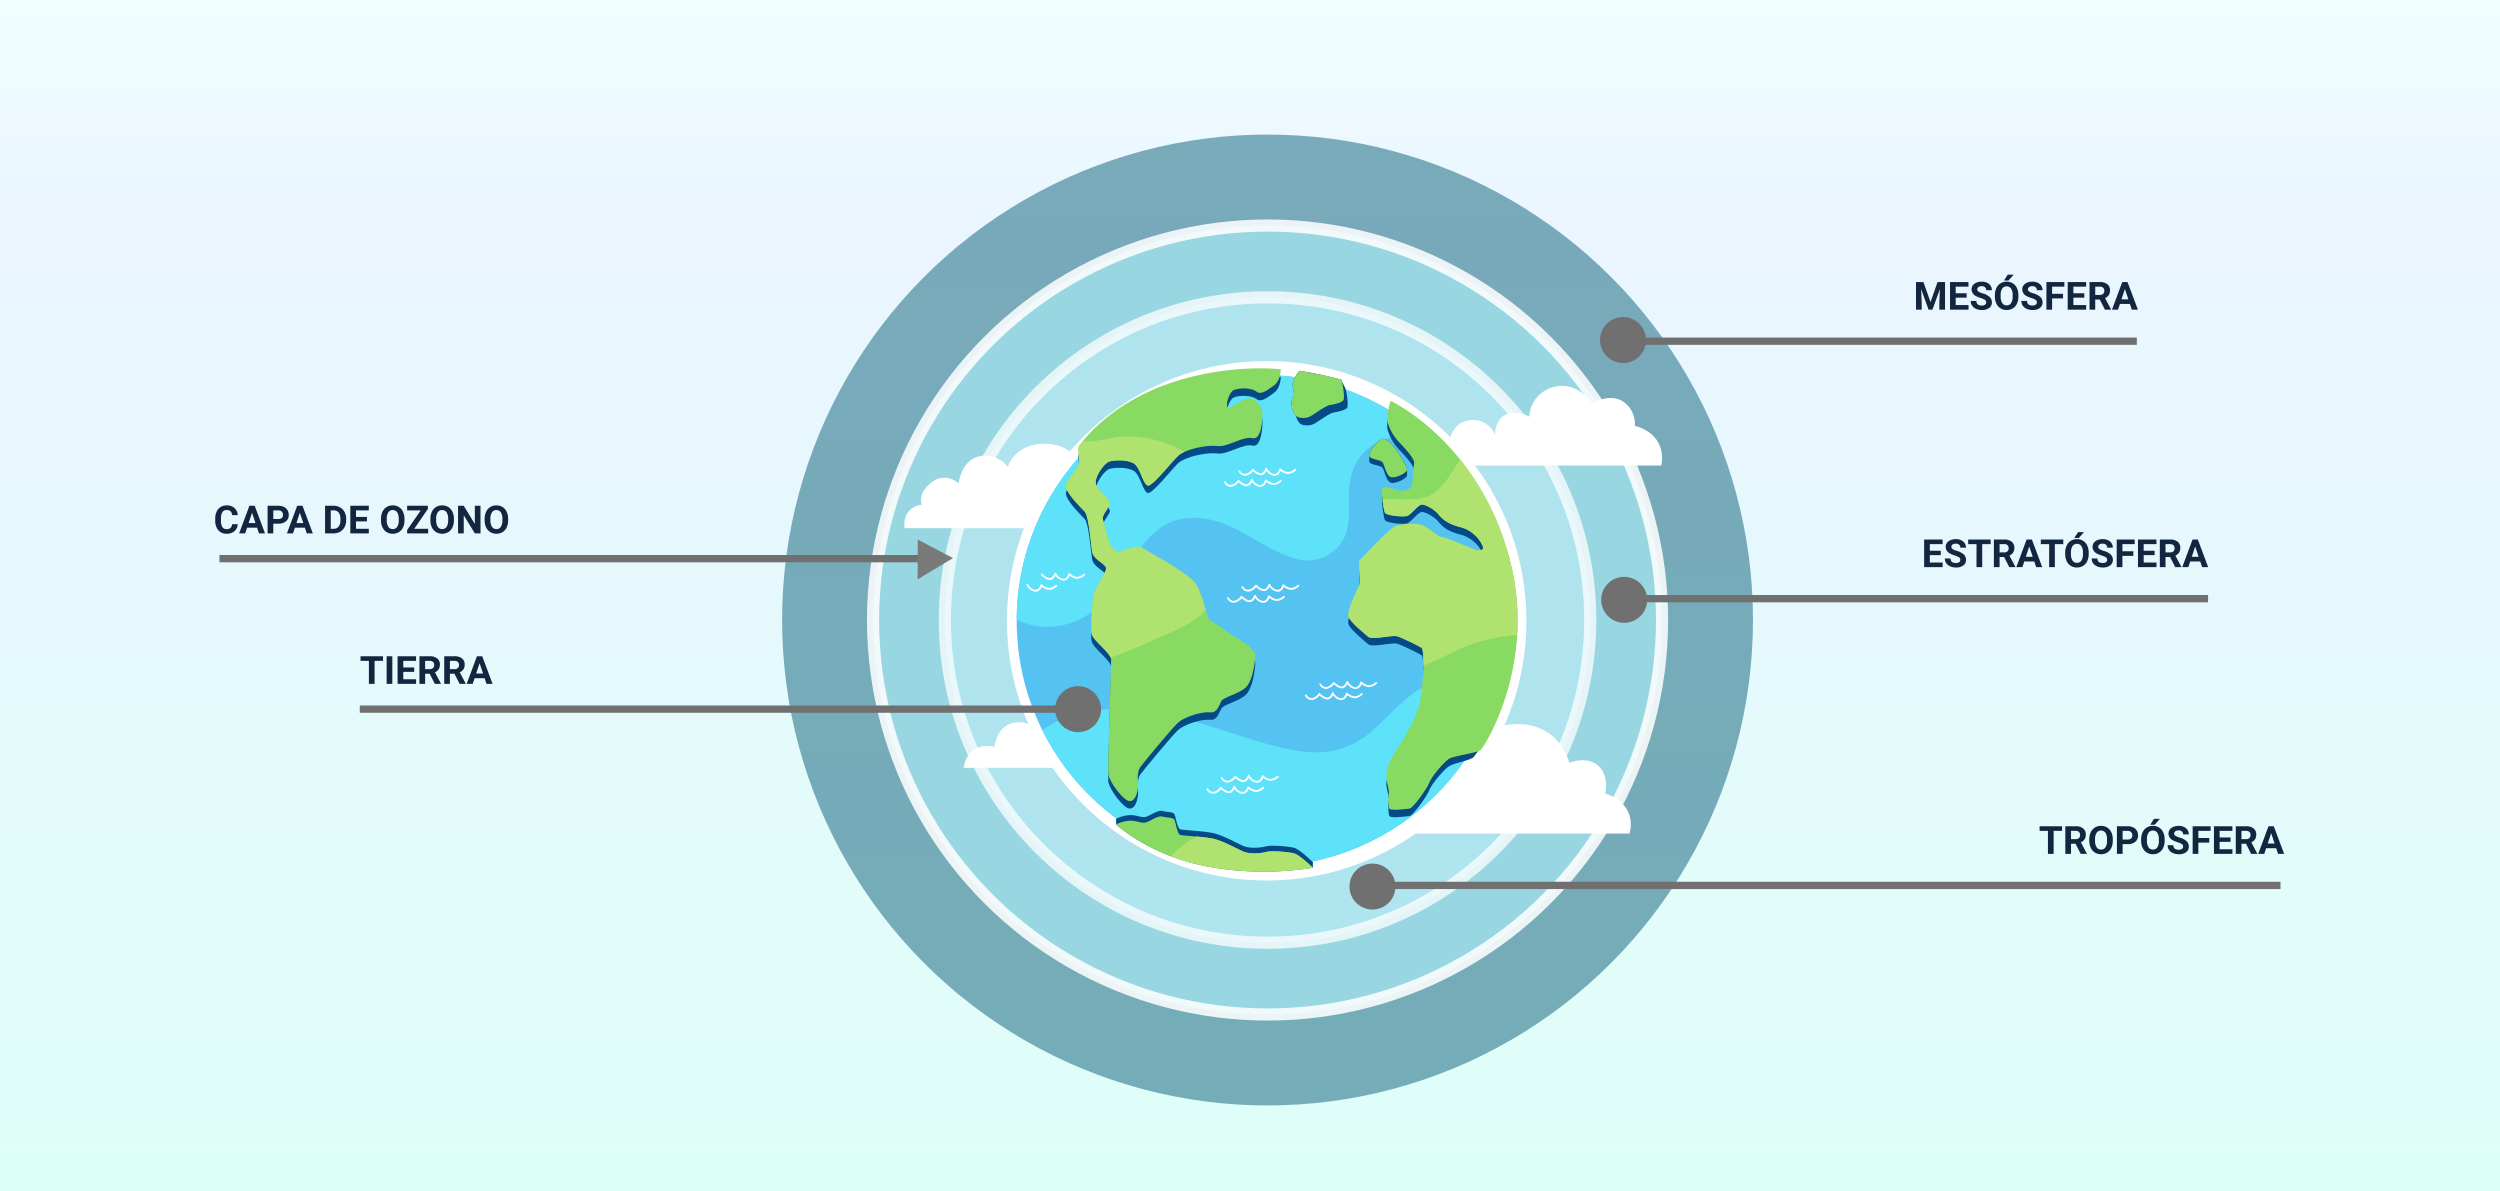 <svg xmlns="http://www.w3.org/2000/svg" xmlns:xlink="http://www.w3.org/1999/xlink" width="1030" height="490.887" viewBox="0 0 1030 490.887">
  <rect x="0" y="0" width="1030" height="490.887" fill="#333333" stroke="none"/>
  <defs>
    <linearGradient id="linear-gradient" x1="0.5" x2="0.5" y2="1" gradientUnits="objectBoundingBox">
      <stop offset="0" stop-color="#defff8"/>
      <stop offset="0.803" stop-color="#eaf5ff"/>
      <stop offset="1" stop-color="#f0feff"/>
    </linearGradient>
  </defs>
  <g id="Grupo_1075663" data-name="Grupo 1075663" transform="translate(-285 -782.689)">
    <path id="Trazado_824244" data-name="Trazado 824244" d="M0,0H1030V490.887H0Z" transform="translate(1315 1273.576) rotate(180)" fill="url(#linear-gradient)"/>
    <g id="Grupo_1075649" data-name="Grupo 1075649" transform="translate(50.552 7.442)">
      <ellipse id="Elipse_5919" data-name="Elipse 5919" cx="200" cy="200" rx="200" ry="200" transform="translate(556.678 830.69)" fill="#337b90" opacity="0.62"/>
      <ellipse id="Elipse_5920" data-name="Elipse 5920" cx="162.531" cy="162.531" rx="162.531" ry="162.531" transform="translate(594.147 868.16)" fill="#9edee8" stroke="#fff" stroke-width="5" opacity="0.86"/>
      <ellipse id="Elipse_5921" data-name="Elipse 5921" cx="132.959" cy="132.959" rx="132.959" ry="132.959" transform="translate(623.72 897.732)" fill="#b8e9f4" stroke="#fff" stroke-width="5" opacity="0.74"/>
      <path id="Trazado_823862" data-name="Trazado 823862" d="M275.909,442.584H396.961S401.044,431,387,426.071c0,0,1.785-7.483-3.064-11.565s-11.741-1.019-11.741-1.019-3.577-15.6-20.68-15.969-20.427,12.392-20.427,12.392-5.576-8.019-15.326-5.721S304.8,418.764,304.8,418.764a10.8,10.8,0,0,0-14.7-.452c-7.621,5.989-4.956,11.772-4.956,11.772s-10.294.513-9.229,12.507Z" transform="translate(508.817 676.078)" fill="#fff"/>
      <path id="Trazado_823863" data-name="Trazado 823863" d="M44.022,281.493h93.365s3.148-8.938-7.682-12.737c0,0,1.379-5.767-2.367-8.923s-9.061-.789-9.061-.789-2.757-12.033-15.946-12.316-15.755,9.559-15.755,9.559-4.3-6.181-11.818-4.412-8.463,11.236-8.463,11.236a8.339,8.339,0,0,0-11.336-.352c-5.882,4.618-3.822,9.084-3.822,9.084S43.2,272.233,44.022,281.493Z" transform="translate(563.096 711.375)" fill="#fff"/>
      <path id="Trazado_823864" data-name="Trazado 823864" d="M75.818,410.967H176.152s3.247-12.431-10.876-16.36c0,0,.651-6.526-5.032-10.095s-12.5.927-12.5.927-6.166-9.658-16.069-6.755a13.187,13.187,0,0,0-9.9,12.155s-5.193-3.094-9.742-.819-4.381,8.31-4.381,8.31a9.711,9.711,0,0,0-11.2-5.875c-7.269,1.4-7.866,9.9-7.866,9.9s-10.692-3.087-12.775,8.6Z" transform="translate(555.641 680.612)" fill="#fff"/>
      <path id="Trazado_823865" data-name="Trazado 823865" d="M347.2,210.117H447.532s3.247-12.431-10.876-16.36c0,0,.651-6.526-5.032-10.095s-12.5.927-12.5.927-6.166-9.658-16.069-6.755a13.187,13.187,0,0,0-9.9,12.155s-5.193-3.094-9.742-.82-4.381,8.31-4.381,8.31a9.711,9.711,0,0,0-11.2-5.875c-7.269,1.394-7.866,9.9-7.866,9.9s-10.692-3.087-12.775,8.6Z" transform="translate(471.355 756.927)" fill="#fff"/>
      <circle id="Elipse_5935" data-name="Elipse 5935" cx="107" cy="107" r="107" transform="translate(649.321 924)" fill="#fff"/>
      <g id="Grupo_1073945" data-name="Grupo 1073945" transform="translate(653.321 927)">
        <g id="Grupo_1073940" data-name="Grupo 1073940" transform="translate(0 2.754)">
          <g id="Grupo_1073932" data-name="Grupo 1073932">
            <ellipse id="Elipse_5922" data-name="Elipse 5922" cx="101.254" cy="101.254" rx="101.254" ry="101.254" transform="translate(0 0.008)" fill="#55c3f2"/>
            <path id="Trazado_823837" data-name="Trazado 823837" d="M206.484,209.748A101.259,101.259,0,0,0,105.23,310.527a31.794,31.794,0,0,0,8.027,2.642,31.234,31.234,0,0,0,22.725-5.614c14.805-10.47,18.9-36.764,39.062-38.809,18.382-1.785,29.1,12.255,45.7,16.85a16.864,16.864,0,0,0,19.914-9.957c2.811-7.406.513-15.571,2.045-22.977,3.209-15.456,16.835-18.91,30.077-18.2a100.845,100.845,0,0,0-66.3-24.724Z" transform="translate(-105.23 -209.74)" fill="#5de2f9"/>
            <path id="Trazado_823838" data-name="Trazado 823838" d="M308.412,371.313a31.693,31.693,0,0,0-6.824-1.011,57.118,57.118,0,0,0-22.725,4.082c-9.7,4.343-16.337,12.768-24,19.661-14.3,12.255-28.852,9.444-45.7,4.6-17.616-5.361-34.719-12-53.1-13.534-12.186-1-27.029,1.18-36.994,8.609a101.287,101.287,0,0,0,189.349-22.411Z" transform="translate(-108.47 -247.319)" fill="#5de2f9"/>
          </g>
          <g id="Grupo_1073935" data-name="Grupo 1073935" transform="translate(86.706 86.015)">
            <g id="Grupo_1073933" data-name="Grupo 1073933">
              <path id="Trazado_823839" data-name="Trazado 823839" d="M226.258,323.58a2.986,2.986,0,0,0,3.179,1.631,5.168,5.168,0,0,0,3.033-2.206l-.605.077c.934.85,2.091,1.869,3.424,1.938,1.471.077,2.29-1.294,2.773-2.489l-.7.092a4.682,4.682,0,0,0,3.393,2.658c1.639.184,2.658-1.118,3.056-2.558l-.643.168a5.966,5.966,0,0,0,3.332,1.647,4.976,4.976,0,0,0,3.332-1.455c.383-.314-.161-.85-.544-.544a4.234,4.234,0,0,1-2.8,1.225,5.128,5.128,0,0,1-2.8-1.417.392.392,0,0,0-.643.169c-.314,1.134-1.065,2.229-2.39,1.984a4.088,4.088,0,0,1-2.658-2.267.385.385,0,0,0-.7.092c-.375.934-1.019,2.1-2.2,1.907a5.888,5.888,0,0,1-2.711-1.693.394.394,0,0,0-.605.077,4.5,4.5,0,0,1-2.374,1.808,2.2,2.2,0,0,1-2.52-1.233.381.381,0,0,0-.659.383h0Z" transform="translate(-220.25 -322.044)" fill="#fff"/>
              <path id="Trazado_823840" data-name="Trazado 823840" d="M218.508,329.55a2.986,2.986,0,0,0,3.179,1.631,5.168,5.168,0,0,0,3.033-2.206l-.605.077c.934.85,2.091,1.869,3.424,1.938,1.471.077,2.29-1.294,2.773-2.489l-.7.092a4.682,4.682,0,0,0,3.393,2.658c1.639.184,2.658-1.118,3.056-2.558l-.643.168a5.967,5.967,0,0,0,3.332,1.647,4.977,4.977,0,0,0,3.332-1.455c.383-.314-.161-.85-.544-.544a4.233,4.233,0,0,1-2.8,1.225,5.129,5.129,0,0,1-2.8-1.417.392.392,0,0,0-.643.168c-.314,1.134-1.065,2.229-2.39,1.984a4.088,4.088,0,0,1-2.658-2.267.385.385,0,0,0-.7.092c-.375.934-1.019,2.1-2.2,1.907a5.888,5.888,0,0,1-2.711-1.693.394.394,0,0,0-.605.077,4.5,4.5,0,0,1-2.374,1.808,2.2,2.2,0,0,1-2.52-1.233.381.381,0,0,0-.659.383h0Z" transform="translate(-218.436 -323.441)" fill="#fff"/>
            </g>
            <g id="Grupo_1073934" data-name="Grupo 1073934" transform="translate(32.069 40.088)">
              <path id="Trazado_823841" data-name="Trazado 823841" d="M268.128,375.92a2.986,2.986,0,0,0,3.179,1.631,5.168,5.168,0,0,0,3.033-2.206l-.605.077c.934.85,2.091,1.869,3.424,1.938,1.471.077,2.29-1.294,2.773-2.489l-.7.092a4.682,4.682,0,0,0,3.393,2.658c1.639.184,2.658-1.118,3.056-2.558l-.643.168a5.966,5.966,0,0,0,3.332,1.647,4.976,4.976,0,0,0,3.332-1.455c.383-.314-.161-.85-.544-.544a4.233,4.233,0,0,1-2.8,1.225,5.128,5.128,0,0,1-2.8-1.417.392.392,0,0,0-.643.169c-.314,1.134-1.065,2.229-2.39,1.984a4.088,4.088,0,0,1-2.658-2.267.385.385,0,0,0-.7.092c-.375.934-1.019,2.1-2.2,1.907a5.888,5.888,0,0,1-2.711-1.693.394.394,0,0,0-.605.077,4.5,4.5,0,0,1-2.374,1.808,2.2,2.2,0,0,1-2.52-1.233.381.381,0,0,0-.659.383h0Z" transform="translate(-262.12 -374.384)" fill="#fff"/>
              <path id="Trazado_823842" data-name="Trazado 823842" d="M260.378,381.89a2.986,2.986,0,0,0,3.179,1.631,5.167,5.167,0,0,0,3.033-2.206l-.605.077c.934.85,2.091,1.869,3.424,1.938,1.471.077,2.29-1.294,2.773-2.489l-.7.092a4.682,4.682,0,0,0,3.393,2.658c1.639.184,2.658-1.118,3.056-2.558l-.643.169a5.967,5.967,0,0,0,3.332,1.647,4.977,4.977,0,0,0,3.332-1.455c.383-.314-.161-.85-.544-.544a4.233,4.233,0,0,1-2.8,1.226,5.128,5.128,0,0,1-2.8-1.417.392.392,0,0,0-.643.168c-.314,1.134-1.065,2.229-2.39,1.984a4.088,4.088,0,0,1-2.658-2.267.385.385,0,0,0-.7.092c-.375.934-1.019,2.1-2.2,1.907a5.887,5.887,0,0,1-2.711-1.693.394.394,0,0,0-.605.077,4.5,4.5,0,0,1-2.374,1.808,2.2,2.2,0,0,1-2.52-1.233.381.381,0,0,0-.659.383h0Z" transform="translate(-260.306 -375.782)" fill="#fff"/>
            </g>
          </g>
          <g id="Grupo_1073939" data-name="Grupo 1073939" transform="translate(4.05 38.268)">
            <g id="Grupo_1073936" data-name="Grupo 1073936" transform="translate(81.384)">
              <path id="Trazado_823843" data-name="Trazado 823843" d="M224.6,261.24a2.986,2.986,0,0,0,3.179,1.631,5.168,5.168,0,0,0,3.033-2.206l-.605.077c.934.85,2.091,1.869,3.424,1.938,1.471.077,2.29-1.294,2.773-2.489l-.7.092a4.682,4.682,0,0,0,3.393,2.658c1.639.184,2.658-1.118,3.056-2.558l-.643.169a5.966,5.966,0,0,0,3.332,1.647,4.976,4.976,0,0,0,3.332-1.455c.383-.314-.161-.85-.544-.544a4.233,4.233,0,0,1-2.8,1.225,5.128,5.128,0,0,1-2.8-1.417.392.392,0,0,0-.643.169c-.314,1.134-1.065,2.229-2.39,1.984a4.088,4.088,0,0,1-2.658-2.267.385.385,0,0,0-.7.092c-.375.934-1.019,2.1-2.2,1.907a5.888,5.888,0,0,1-2.711-1.693.394.394,0,0,0-.605.077,4.5,4.5,0,0,1-2.374,1.808,2.2,2.2,0,0,1-2.52-1.233.381.381,0,0,0-.659.383h0Z" transform="translate(-218.59 -259.704)" fill="#fff"/>
              <path id="Trazado_823844" data-name="Trazado 823844" d="M216.848,267.2a2.986,2.986,0,0,0,3.179,1.631,5.168,5.168,0,0,0,3.033-2.206l-.605.077c.934.85,2.091,1.869,3.424,1.938,1.471.077,2.29-1.294,2.773-2.489l-.7.092a4.682,4.682,0,0,0,3.393,2.658c1.639.184,2.658-1.118,3.056-2.558l-.643.168a5.966,5.966,0,0,0,3.332,1.647,4.976,4.976,0,0,0,3.332-1.455c.383-.314-.161-.85-.544-.544a4.233,4.233,0,0,1-2.8,1.225,5.128,5.128,0,0,1-2.8-1.417.392.392,0,0,0-.643.168c-.314,1.134-1.065,2.229-2.39,1.984a4.088,4.088,0,0,1-2.658-2.267.385.385,0,0,0-.7.092c-.375.934-1.019,2.1-2.2,1.907a5.888,5.888,0,0,1-2.711-1.693.394.394,0,0,0-.605.077,4.5,4.5,0,0,1-2.374,1.808,2.2,2.2,0,0,1-2.52-1.233.381.381,0,0,0-.659.383h0Z" transform="translate(-216.776 -261.099)" fill="#fff"/>
            </g>
            <g id="Grupo_1073937" data-name="Grupo 1073937" transform="translate(74.139 126.445)">
              <path id="Trazado_823845" data-name="Trazado 823845" d="M215.138,426.33a2.986,2.986,0,0,0,3.179,1.631,5.167,5.167,0,0,0,3.033-2.206l-.605.077c.934.85,2.091,1.869,3.424,1.938,1.471.077,2.29-1.294,2.773-2.489l-.7.092a4.682,4.682,0,0,0,3.393,2.658c1.639.184,2.658-1.118,3.056-2.558l-.643.168a5.966,5.966,0,0,0,3.332,1.647,4.977,4.977,0,0,0,3.332-1.455c.383-.314-.161-.85-.544-.544a4.234,4.234,0,0,1-2.8,1.225,5.129,5.129,0,0,1-2.8-1.417.392.392,0,0,0-.643.168c-.314,1.134-1.065,2.229-2.39,1.984a4.088,4.088,0,0,1-2.658-2.267.385.385,0,0,0-.7.092c-.375.934-1.019,2.1-2.2,1.907a5.889,5.889,0,0,1-2.711-1.693.394.394,0,0,0-.605.077,4.5,4.5,0,0,1-2.374,1.808,2.2,2.2,0,0,1-2.52-1.233.381.381,0,0,0-.659.383h0Z" transform="translate(-209.13 -424.794)" fill="#fff"/>
              <path id="Trazado_823846" data-name="Trazado 823846" d="M207.388,432.3a2.986,2.986,0,0,0,3.179,1.631,5.167,5.167,0,0,0,3.033-2.206l-.605.077c.934.85,2.091,1.869,3.424,1.938,1.471.077,2.29-1.294,2.773-2.489l-.7.092A4.682,4.682,0,0,0,221.887,434c1.639.184,2.658-1.118,3.056-2.558l-.643.168a5.966,5.966,0,0,0,3.332,1.647,4.977,4.977,0,0,0,3.332-1.455c.383-.314-.161-.85-.544-.544a4.233,4.233,0,0,1-2.8,1.225,5.128,5.128,0,0,1-2.8-1.417.392.392,0,0,0-.643.169c-.314,1.134-1.065,2.229-2.39,1.984a4.088,4.088,0,0,1-2.658-2.267.385.385,0,0,0-.7.092c-.375.934-1.019,2.1-2.2,1.907a5.888,5.888,0,0,1-2.711-1.693.394.394,0,0,0-.605.077,4.5,4.5,0,0,1-2.374,1.808,2.2,2.2,0,0,1-2.52-1.233.381.381,0,0,0-.659.383h0Z" transform="translate(-207.316 -426.191)" fill="#fff"/>
            </g>
            <g id="Grupo_1073938" data-name="Grupo 1073938" transform="translate(0 43.182)">
              <path id="Trazado_823847" data-name="Trazado 823847" d="M118.39,317.123c.934.85,2.091,1.869,3.424,1.938,1.471.077,2.29-1.294,2.773-2.489l-.7.092a4.682,4.682,0,0,0,3.393,2.658c1.639.184,2.658-1.118,3.056-2.558l-.643.168a5.966,5.966,0,0,0,3.332,1.647,4.977,4.977,0,0,0,3.332-1.455c.383-.314-.161-.85-.544-.544a4.233,4.233,0,0,1-2.8,1.225,5.128,5.128,0,0,1-2.8-1.417.392.392,0,0,0-.643.168c-.314,1.134-1.065,2.229-2.39,1.984a4.088,4.088,0,0,1-2.658-2.267.385.385,0,0,0-.7.092c-.375.934-1.019,2.1-2.2,1.907a5.888,5.888,0,0,1-2.711-1.693c-.368-.329-.911.207-.544.544h0Z" transform="translate(-112.33 -316.084)" fill="#fff"/>
              <path id="Trazado_823848" data-name="Trazado 823848" d="M110.581,322.622a4.682,4.682,0,0,0,3.393,2.658c1.639.184,2.658-1.118,3.056-2.558l-.643.168a5.966,5.966,0,0,0,3.332,1.647,4.977,4.977,0,0,0,3.332-1.455c.383-.314-.161-.85-.544-.544a4.233,4.233,0,0,1-2.8,1.225,5.128,5.128,0,0,1-2.8-1.417.392.392,0,0,0-.643.168c-.314,1.134-1.065,2.229-2.39,1.984a4.088,4.088,0,0,1-2.658-2.267c-.222-.437-.888-.054-.659.383h0Z" transform="translate(-110.518 -317.478)" fill="#fff"/>
            </g>
          </g>
        </g>
        <g id="Grupo_1073941" data-name="Grupo 1073941" transform="translate(113.213 1)">
          <path id="Trazado_823849" data-name="Trazado 823849" d="M275.011,214.223l-1.271-2.543c-.1-.291-.184-.483-.26-.521a146.769,146.769,0,0,0-17.1-3.7s-2.55,2.811-2.811,5.231,1.279,4.6,0,6.127c-.674.812-.605,2.512-.2,4.082h0a6.787,6.787,0,0,0,1.555,3.156,6.51,6.51,0,0,0,1.57,3.1c1.294,1.019,4.228,1.149,6.143,0s6.127-4.212,7.659-4.465,4.726-.9,5.614-1.915S275.524,214.483,275.011,214.223Z" transform="translate(-253.048 -207.452)" fill="#054986"/>
          <path id="Trazado_823850" data-name="Trazado 823850" d="M256.365,207.45s-2.551,2.811-2.811,5.231,1.279,4.6,0,6.127.1,6.257,1.386,7.276,4.228,1.149,6.143,0,6.127-4.212,7.659-4.465,4.726-.9,5.614-1.915-.383-8.295-.9-8.555a146.771,146.771,0,0,0-17.1-3.7Z" transform="translate(-253.045 -207.45)" fill="#89da62"/>
        </g>
        <g id="Grupo_1073942" data-name="Grupo 1073942" transform="translate(20.315)">
          <path id="Trazado_823851" data-name="Trazado 823851" d="M137.15,242.164s10.148-15.51,34.083-24.7,46.912-7.276,49.018-6.893c0,0,0,4.6-2.681,6.51s-5.361,4.213-7.276,2.681-6.51-1.723-9.191-.766-4.4,8.954-1.532,7.161,6.893-4.289,8.808-3.523,4.22,3.447,4.312,5.744-.291,11.489-4.121,10.531-10.34,3.83-14.361,3.255-13.4,1.149-16.467,4.213-9.957,11.872-12.063,12.063-3.255-7.659-6.127-9.191-7.468-1.34-9.765-.766-6.319,6.51-5.744,9.191,6.51,6.893,5.744,8.616-3.255,4.6-2.872,5.936,1.915,7.468,2.681,9.574,3.064,4.787,4.787,3.83,6.893-2.872,8.808-1.532,18.19,9.957,21.637,14.361,4.978,15.5,6.51,15.7,7.659,5.553,9.765,6.51,8.617,5.17,8.617,7.659-.957,10.723-4.021,13.4-9,3.83-9.957,5.553-1.723,4.978-4.6,4.6-10.531,1.532-13.595,4.6-12.829,14.935-14.935,17.616-.957,6.893-1.149,8.617-.957,5.744-3.447,5.744-8.425-7.851-8.808-11.106,1.149-44.232,1.149-47.1-7.468-7.851-8.042-10.723.383-13.212.766-15.893,4.978-8.808,5.17-10.914-5.17-3.447-5.744-7.085-1.34-14.552-3.064-16.467-8.234-8.042-7.659-10.914,5.132-6.6,5.361-9.191S136.438,243.16,137.15,242.164Z" transform="translate(-131.753 -207.081)" fill="#054986"/>
          <path id="Trazado_823852" data-name="Trazado 823852" d="M137.15,238.164s10.148-15.51,34.083-24.7,46.912-7.276,49.018-6.893c0,0,0,4.6-2.681,6.51s-5.361,4.213-7.276,2.681-6.51-1.723-9.191-.766-4.4,8.954-1.532,7.161,6.893-4.289,8.808-3.523,4.22,3.447,4.312,5.744-.291,11.489-4.121,10.531-10.34,3.83-14.361,3.255-13.4,1.149-16.467,4.213-9.957,11.872-12.063,12.063-3.255-7.659-6.127-9.191-7.468-1.34-9.765-.766-6.319,6.51-5.744,9.191,6.51,6.893,5.744,8.617-3.255,4.6-2.872,5.936,1.915,7.468,2.681,9.574,3.064,4.787,4.787,3.83,6.893-2.872,8.808-1.532,18.19,9.957,21.637,14.361,4.978,15.5,6.51,15.7,7.659,5.553,9.765,6.51,8.617,5.17,8.617,7.659-.957,10.723-4.021,13.4-9,3.83-9.957,5.553-1.723,4.978-4.6,4.6-10.531,1.532-13.595,4.6-12.829,14.935-14.935,17.616-.957,6.893-1.149,8.617-.957,5.744-3.447,5.744-8.425-7.851-8.808-11.106,1.149-44.232,1.149-47.1-7.468-7.851-8.042-10.723.383-13.212.766-15.893,4.978-8.808,5.17-10.914-5.17-3.447-5.744-7.085-1.34-14.552-3.064-16.467-8.234-8.042-7.659-10.914,5.132-6.6,5.361-9.191S136.438,239.16,137.15,238.164Z" transform="translate(-131.753 -206.144)" fill="#89da62"/>
          <path id="Trazado_823853" data-name="Trazado 823853" d="M189.294,314.119c-1.088-3.638-2.451-8.5-4.465-11.075-3.447-4.4-19.722-13.021-21.637-14.361s-7.085.574-8.808,1.532-4.021-1.723-4.787-3.83-2.3-8.234-2.681-9.574,2.106-4.213,2.872-5.936-5.17-5.936-5.744-8.617,3.447-8.617,5.744-9.191,6.893-.766,9.765.766,4.021,9.382,6.127,9.191,9-9,12.063-12.063a9.971,9.971,0,0,1,2.933-1.861c-7.981-4.32-16.812-6.947-26.485-6.181-4.6.383-8.808,1.915-13.786,1.915a16.92,16.92,0,0,1-1.746-.1c-1.019,1.264-1.509,2.014-1.509,2.014-.712,1,.23,4.3,0,6.893s-4.787,6.319-5.361,9.191,5.936,9,7.659,10.914,2.489,12.829,3.064,16.467,5.936,4.978,5.744,7.085-4.787,8.234-5.17,10.914-1.34,13.021-.766,15.893c.521,2.6,6.7,6.939,7.858,9.865,4.772-1.938,9.7-3.615,14.736-6.035C172.543,324.29,183.9,320.928,189.294,314.119Z" transform="translate(-131.753 -214.722)" fill="#afe26f"/>
        </g>
        <g id="Grupo_1073943" data-name="Grupo 1073943" transform="translate(136.603 13.385)">
          <path id="Trazado_823854" data-name="Trazado 823854" d="M301.043,227.62s-1.915,6-1.279,8.678a20.033,20.033,0,0,0,4.465,8.042c1.915,2.045,6.763,7.023,6.51,8.938s-.766,8.555-1.149,9.827-4.848,1.915-5.492,1.4-5.614-1.785-6.38-.9.383,8.555.9,9.957,7.276,1.915,9.061,1.532,4.6-4.726,6.258-4.726,5.109,2.045,6.64,3.83,3.316,3.96,9.321,5.492,8.938,6.893,9.191,8.172-1.279,1.915-4.082.766-10.47-4.465-12.768-4.848-5.231-3.7-7.912-4.848-9.7-.513-11.741.513-13.656,13.021-14.3,13.917.383,9.336,0,10.033-5.492,10.907-4.6,13.2,6.127,6.51,8.042,8.172,10.087-1.019,12.507,0a96.718,96.718,0,0,1,9.574,4.6c1.279.9.9,17.746-1.4,25.145s-9.827,18.129-10.976,20.167a21.051,21.051,0,0,0-2.167,8.042c.13,1.532,1.279,5.875,1.019,6.64s-.253,5.231.253,6.258,6.893.13,8.295,0,7.023-7.912,8.172-10.723,6.258-8.678,8.172-9.827,7.912-2.3,9.7-3.447,25.911-35.025,15.7-76.721c-12.255-50.037-49.532-67.27-49.532-67.27Z" transform="translate(-283.583 -224.556)" fill="#054986"/>
          <path id="Trazado_823855" data-name="Trazado 823855" d="M310.452,256.871c.253-1.279-5.492-11.489-9.321-12.768-1.164-.391-3.14,1.425-4.565,3.339h0c-1.088,1.471-1.861,3.01-1.693,3.676V253a1.066,1.066,0,0,0,0,.414c.383,1.532,4.848,1.4,5.614,2.811s1.532,5.875,3.7,6,6-1.785,6.257-3.064a1.568,1.568,0,0,0,0-.191v-2.106Z" transform="translate(-286.22 -228.402)" fill="#054986"/>
          <path id="Trazado_823856" data-name="Trazado 823856" d="M301.043,223.62s-1.915,6-1.279,8.678a20.033,20.033,0,0,0,4.465,8.042c1.915,2.045,6.763,7.023,6.51,8.938s-.766,8.555-1.149,9.827-4.848,1.915-5.492,1.4-5.614-1.785-6.38-.9.383,8.555.9,9.957,7.276,1.915,9.061,1.532,4.6-4.726,6.258-4.726,5.109,2.045,6.64,3.83,3.316,3.96,9.321,5.492,8.938,6.893,9.191,8.172-1.279,1.915-4.082.766-10.47-4.465-12.768-4.848-5.231-3.7-7.912-4.848-9.7-.513-11.741.513-13.656,13.021-14.3,13.917.383,9.336,0,10.033-5.492,10.907-4.6,13.2,6.127,6.51,8.042,8.172,10.087-1.019,12.507,0a96.732,96.732,0,0,1,9.574,4.6c1.279.9.9,17.746-1.4,25.145s-9.827,18.129-10.976,20.166a21.052,21.052,0,0,0-2.167,8.042c.13,1.532,1.279,5.875,1.019,6.64s-.253,5.231.253,6.258,6.893.13,8.295,0,7.023-7.912,8.172-10.723,6.258-8.678,8.172-9.827,10.976-2.3,12.768-3.447,22.847-35.025,12.638-76.722c-12.255-50.037-49.532-67.27-49.532-67.27Z" transform="translate(-283.583 -223.62)" fill="#89da62"/>
          <path id="Trazado_823857" data-name="Trazado 823857" d="M301.131,244.1c-2.06-.689-6.64,5.492-6.258,7.023s4.848,1.4,5.614,2.811,1.532,5.875,3.7,6,6-1.785,6.258-3.064-5.492-11.489-9.321-12.768Z" transform="translate(-286.22 -228.402)" fill="#89da62"/>
          <path id="Trazado_823858" data-name="Trazado 823858" d="M350.577,298.294a110.037,110.037,0,0,0-20.871-43.044c-3.753,5.561-7.391,12.507-13.212,15.089-5.8,2.252-12.668.728-18.811,1.317a33.993,33.993,0,0,0,.942,5.323c.513,1.4,7.276,1.915,9.061,1.532s4.6-4.726,6.258-4.726,5.109,2.045,6.641,3.83,3.316,3.96,9.321,5.492,8.938,6.893,9.191,8.172-1.279,1.915-4.082.766-10.47-4.465-12.768-4.848-5.231-3.7-7.912-4.848-9.7-.513-11.741.513-13.656,13.021-14.3,13.917.383,9.336,0,10.033-5.492,10.907-4.6,13.2,6.127,6.51,8.042,8.172,10.087-1.019,12.507,0a96.718,96.718,0,0,1,9.574,4.6c.521.36.766,3.37.72,7.3a90.722,90.722,0,0,0,11.918-5.384,71.453,71.453,0,0,1,23.36-6.893c1.126-.077,2.244-.222,3.37-.391a97.391,97.391,0,0,0-2.6-29.1Z" transform="translate(-283.585 -231.024)" fill="#afe26f"/>
        </g>
        <g id="Grupo_1073944" data-name="Grupo 1073944" transform="translate(40.969 182.294)">
          <path id="Trazado_823859" data-name="Trazado 823859" d="M231.987,459.385c-2.3-.567-9.191-1.218-11.489-.582s-6.51.9-8.938,0-8.678-4.6-13.021-5.492-12.255-1.149-13.4-1.532-1.785-4.6-2.3-5.982-2.681-.911-4.848-1.547-5.361,2.045-7.146,2.42-3.194-.636-6-.766a14.956,14.956,0,0,0-6.127,1.532v2.3s13.48,12.645,37.017,17.233a128.448,128.448,0,0,0,44.04.636v-2.3s-5.492-5.361-7.789-5.928Z" transform="translate(-158.72 -444.153)" fill="#054986"/>
          <path id="Trazado_823860" data-name="Trazado 823860" d="M158.72,450.446a14.955,14.955,0,0,1,6.127-1.532c2.811.13,4.213,1.141,6,.766s4.978-3.064,7.146-2.42,4.343.161,4.848,1.547,1.149,5.6,2.3,5.982,9.061.636,13.4,1.532,10.593,4.6,13.021,5.492,6.64.636,8.938,0,9.191.008,11.489.582,7.789,5.928,7.789,5.928a128.449,128.449,0,0,1-44.04-.636c-23.544-4.588-37.017-17.233-37.017-17.233Z" transform="translate(-158.72 -444.857)" fill="#89da62"/>
          <path id="Trazado_823861" data-name="Trazado 823861" d="M205.472,458.865a60.915,60.915,0,0,0-6.533-.835,30.9,30.9,0,0,0-10.639,8.1,87.134,87.134,0,0,0,14.369,4.105,128.45,128.45,0,0,0,44.04.636s-5.492-5.361-7.789-5.928-9.191-1.218-11.489-.582-6.51.9-8.938,0S209.815,459.761,205.472,458.865Z" transform="translate(-165.644 -447.402)" fill="#afe26f"/>
        </g>
      </g>
    </g>
    <path id="Trazado_824245" data-name="Trazado 824245" d="M0,0H218.309" transform="translate(947.064 923.261)" fill="none" stroke="#707070" stroke-width="3"/>
    <path id="Trazado_824246" data-name="Trazado 824246" d="M4.078-11.375,7-3.125l2.906-8.25h3.078V0H10.633V-3.109l.234-5.367L7.8,0H6.188L3.125-8.469l.234,5.359V0H1.016V-11.375Zm17.8,6.445h-4.5v3.047h5.281V0H15.031V-11.375h7.609v1.9H17.375v2.711h4.5ZM29.93-2.984A1.2,1.2,0,0,0,29.461-4a6.148,6.148,0,0,0-1.687-.75,11.963,11.963,0,0,1-1.93-.777,3.153,3.153,0,0,1-1.937-2.82A2.747,2.747,0,0,1,24.426-10a3.389,3.389,0,0,1,1.492-1.129,5.616,5.616,0,0,1,2.184-.406,5.112,5.112,0,0,1,2.172.441,3.458,3.458,0,0,1,1.48,1.246,3.261,3.261,0,0,1,.527,1.828H29.938a1.534,1.534,0,0,0-.492-1.215,2.023,2.023,0,0,0-1.383-.434,2.162,2.162,0,0,0-1.336.363,1.146,1.146,0,0,0-.477.957,1.1,1.1,0,0,0,.559.93,6.311,6.311,0,0,0,1.645.7,7.106,7.106,0,0,1,2.914,1.492A2.972,2.972,0,0,1,32.281-3,2.737,2.737,0,0,1,31.164-.684a4.891,4.891,0,0,1-3.008.84,5.808,5.808,0,0,1-2.391-.48,3.783,3.783,0,0,1-1.645-1.316,3.371,3.371,0,0,1-.566-1.937h2.352q0,1.883,2.25,1.883a2.189,2.189,0,0,0,1.3-.34A1.106,1.106,0,0,0,29.93-2.984ZM43.211-5.43a6.867,6.867,0,0,1-.594,2.945,4.472,4.472,0,0,1-1.7,1.953,4.7,4.7,0,0,1-2.535.688,4.732,4.732,0,0,1-2.523-.68,4.515,4.515,0,0,1-1.719-1.941,6.67,6.67,0,0,1-.617-2.9V-5.93a6.831,6.831,0,0,1,.605-2.957,4.508,4.508,0,0,1,1.711-1.961,4.706,4.706,0,0,1,2.527-.684,4.706,4.706,0,0,1,2.527.684,4.508,4.508,0,0,1,1.711,1.961,6.811,6.811,0,0,1,.605,2.949Zm-2.375-.516A4.787,4.787,0,0,0,40.2-8.664a2.088,2.088,0,0,0-1.828-.93,2.088,2.088,0,0,0-1.82.918A4.732,4.732,0,0,0,35.9-5.984v.555a4.847,4.847,0,0,0,.641,2.7,2.082,2.082,0,0,0,1.844.961A2.064,2.064,0,0,0,40.2-2.691a4.819,4.819,0,0,0,.641-2.7ZM38.82-14.422h2.461L39.117-12H37.281ZM50.813-2.984A1.2,1.2,0,0,0,50.344-4a6.148,6.148,0,0,0-1.687-.75,11.962,11.962,0,0,1-1.93-.777,3.153,3.153,0,0,1-1.937-2.82A2.747,2.747,0,0,1,45.309-10,3.389,3.389,0,0,1,46.8-11.125a5.616,5.616,0,0,1,2.184-.406,5.112,5.112,0,0,1,2.172.441,3.458,3.458,0,0,1,1.48,1.246,3.261,3.261,0,0,1,.527,1.828H50.82a1.534,1.534,0,0,0-.492-1.215,2.023,2.023,0,0,0-1.383-.434,2.162,2.162,0,0,0-1.336.363,1.146,1.146,0,0,0-.477.957,1.1,1.1,0,0,0,.559.93,6.311,6.311,0,0,0,1.645.7A7.106,7.106,0,0,1,52.25-5.219,2.972,2.972,0,0,1,53.164-3,2.737,2.737,0,0,1,52.047-.684a4.891,4.891,0,0,1-3.008.84,5.808,5.808,0,0,1-2.391-.48A3.783,3.783,0,0,1,45-1.641a3.371,3.371,0,0,1-.566-1.937h2.352q0,1.883,2.25,1.883a2.189,2.189,0,0,0,1.3-.34A1.106,1.106,0,0,0,50.813-2.984ZM61.594-4.648h-4.5V0H54.75V-11.375h7.406v1.9H57.094v2.938h4.5Zm8.766-.281h-4.5v3.047h5.281V0H63.516V-11.375h7.609v1.9H65.859v2.711h4.5Zm6.367.766H74.859V0H72.516V-11.375h4.227a4.778,4.778,0,0,1,3.109.9,3.1,3.1,0,0,1,1.094,2.539A3.5,3.5,0,0,1,80.441-6a3.437,3.437,0,0,1-1.527,1.238L81.375-.109V0H78.859Zm-1.867-1.9H76.75a1.936,1.936,0,0,0,1.367-.449A1.606,1.606,0,0,0,78.6-7.75a1.719,1.719,0,0,0-.457-1.266,1.9,1.9,0,0,0-1.4-.461H74.859ZM89.148-2.344H85.039L84.258,0H81.766L86-11.375h2.172L92.43,0H89.938Zm-3.477-1.9h2.844L87.086-8.5Z" transform="translate(1073.373 910.264)" fill="#12263f"/>
    <path id="Trazado_824247" data-name="Trazado 824247" d="M0,0H247.228" transform="translate(947.503 1029.341)" fill="none" stroke="#707070" stroke-width="3"/>
    <path id="Trazado_824248" data-name="Trazado 824248" d="M7.859-4.93h-4.5v3.047H8.641V0H1.016V-11.375H8.625v1.9H3.359v2.711h4.5Zm8.055,1.945A1.2,1.2,0,0,0,15.445-4a6.148,6.148,0,0,0-1.687-.75,11.963,11.963,0,0,1-1.93-.777,3.153,3.153,0,0,1-1.937-2.82A2.747,2.747,0,0,1,10.41-10,3.389,3.389,0,0,1,11.9-11.125a5.616,5.616,0,0,1,2.184-.406,5.112,5.112,0,0,1,2.172.441,3.458,3.458,0,0,1,1.48,1.246,3.261,3.261,0,0,1,.527,1.828H15.922A1.534,1.534,0,0,0,15.43-9.23a2.023,2.023,0,0,0-1.383-.434,2.162,2.162,0,0,0-1.336.363,1.146,1.146,0,0,0-.477.957,1.1,1.1,0,0,0,.559.93,6.311,6.311,0,0,0,1.645.7,7.106,7.106,0,0,1,2.914,1.492A2.972,2.972,0,0,1,18.266-3,2.737,2.737,0,0,1,17.148-.684a4.891,4.891,0,0,1-3.008.84,5.808,5.808,0,0,1-2.391-.48,3.783,3.783,0,0,1-1.645-1.316,3.371,3.371,0,0,1-.566-1.937h2.352q0,1.883,2.25,1.883a2.189,2.189,0,0,0,1.3-.34A1.106,1.106,0,0,0,15.914-2.984Zm12.5-6.492H24.93V0H22.586V-9.477H19.148v-1.9h9.266Zm5.547,5.313H32.094V0H29.75V-11.375h4.227a4.778,4.778,0,0,1,3.109.9A3.1,3.1,0,0,1,38.18-7.937,3.5,3.5,0,0,1,37.676-6a3.437,3.437,0,0,1-1.527,1.238L38.609-.109V0H36.094Zm-1.867-1.9h1.891a1.936,1.936,0,0,0,1.367-.449,1.606,1.606,0,0,0,.484-1.238,1.719,1.719,0,0,0-.457-1.266,1.9,1.9,0,0,0-1.4-.461H32.094ZM46.383-2.344H42.273L41.492,0H39l4.234-11.375h2.172L49.664,0H47.172Zm-3.477-1.9H45.75L44.32-8.5ZM58.352-9.477H54.867V0H52.523V-9.477H49.086v-1.9h9.266ZM68.813-5.43a6.867,6.867,0,0,1-.594,2.945,4.472,4.472,0,0,1-1.7,1.953,4.7,4.7,0,0,1-2.535.688,4.732,4.732,0,0,1-2.523-.68,4.515,4.515,0,0,1-1.719-1.941,6.67,6.67,0,0,1-.617-2.9V-5.93a6.831,6.831,0,0,1,.605-2.957,4.508,4.508,0,0,1,1.711-1.961,4.706,4.706,0,0,1,2.527-.684,4.706,4.706,0,0,1,2.527.684,4.508,4.508,0,0,1,1.711,1.961,6.811,6.811,0,0,1,.605,2.949Zm-2.375-.516A4.787,4.787,0,0,0,65.8-8.664a2.088,2.088,0,0,0-1.828-.93,2.088,2.088,0,0,0-1.82.918A4.732,4.732,0,0,0,61.5-5.984v.555a4.847,4.847,0,0,0,.641,2.7,2.082,2.082,0,0,0,1.844.961A2.064,2.064,0,0,0,65.8-2.691a4.819,4.819,0,0,0,.641-2.7Zm-2.016-8.477h2.461L64.719-12H62.883ZM76.414-2.984A1.2,1.2,0,0,0,75.945-4a6.148,6.148,0,0,0-1.687-.75,11.963,11.963,0,0,1-1.93-.777,3.153,3.153,0,0,1-1.937-2.82A2.747,2.747,0,0,1,70.91-10,3.389,3.389,0,0,1,72.4-11.125a5.616,5.616,0,0,1,2.184-.406,5.112,5.112,0,0,1,2.172.441,3.458,3.458,0,0,1,1.48,1.246,3.261,3.261,0,0,1,.527,1.828H76.422A1.534,1.534,0,0,0,75.93-9.23a2.023,2.023,0,0,0-1.383-.434,2.162,2.162,0,0,0-1.336.363,1.146,1.146,0,0,0-.477.957,1.1,1.1,0,0,0,.559.93,6.311,6.311,0,0,0,1.645.7,7.106,7.106,0,0,1,2.914,1.492A2.972,2.972,0,0,1,78.766-3,2.737,2.737,0,0,1,77.648-.684a4.891,4.891,0,0,1-3.008.84,5.808,5.808,0,0,1-2.391-.48,3.783,3.783,0,0,1-1.645-1.316,3.371,3.371,0,0,1-.566-1.937h2.352q0,1.883,2.25,1.883a2.189,2.189,0,0,0,1.3-.34A1.106,1.106,0,0,0,76.414-2.984ZM87.2-4.648H82.7V0H80.352V-11.375h7.406v1.9H82.7v2.938h4.5Zm8.766-.281h-4.5v3.047h5.281V0H89.117V-11.375h7.609v1.9H91.461v2.711h4.5Zm6.367.766h-1.867V0H98.117V-11.375h4.227a4.778,4.778,0,0,1,3.109.9,3.1,3.1,0,0,1,1.094,2.539,3.5,3.5,0,0,1-.5,1.941,3.437,3.437,0,0,1-1.527,1.238l2.461,4.648V0h-2.516Zm-1.867-1.9h1.891a1.936,1.936,0,0,0,1.367-.449A1.606,1.606,0,0,0,104.2-7.75a1.719,1.719,0,0,0-.457-1.266,1.9,1.9,0,0,0-1.4-.461h-1.883ZM114.75-2.344h-4.109L109.859,0h-2.492L111.6-11.375h2.172L118.031,0h-2.492Zm-3.477-1.9h2.844L112.688-8.5Z" transform="translate(1076.731 1016.344)" fill="#12263f"/>
    <path id="Trazado_824249" data-name="Trazado 824249" d="M9.578-9.477H6.094V0H3.75V-9.477H.313v-1.9H9.578ZM13.406,0H11.063V-11.375h2.344Zm9.016-4.93h-4.5v3.047H23.2V0H15.578V-11.375h7.609v1.9H17.922v2.711h4.5Zm6.367.766H26.922V0H24.578V-11.375H28.8a4.778,4.778,0,0,1,3.109.9,3.1,3.1,0,0,1,1.094,2.539A3.5,3.5,0,0,1,32.5-6a3.437,3.437,0,0,1-1.527,1.238L33.438-.109V0H30.922Zm-1.867-1.9h1.891a1.936,1.936,0,0,0,1.367-.449,1.606,1.606,0,0,0,.484-1.238,1.719,1.719,0,0,0-.457-1.266,1.9,1.9,0,0,0-1.4-.461H26.922ZM39-4.164H37.133V0H34.789V-11.375h4.227a4.778,4.778,0,0,1,3.109.9,3.1,3.1,0,0,1,1.094,2.539A3.5,3.5,0,0,1,42.715-6a3.437,3.437,0,0,1-1.527,1.238L43.648-.109V0H41.133Zm-1.867-1.9h1.891a1.936,1.936,0,0,0,1.367-.449,1.606,1.606,0,0,0,.484-1.238,1.719,1.719,0,0,0-.457-1.266,1.9,1.9,0,0,0-1.4-.461H37.133ZM51.422-2.344H47.313L46.531,0H44.039l4.234-11.375h2.172L54.7,0H52.211Zm-3.477-1.9h2.844L49.359-8.5Z" transform="translate(433.231 1064.439)" fill="#12263f"/>
    <path id="Trazado_824250" data-name="Trazado 824250" d="M0,0H374.595" transform="translate(849.975 1147.476)" fill="none" stroke="#707070" stroke-width="3"/>
    <path id="Trazado_824251" data-name="Trazado 824251" d="M9.578-9.477H6.094V0H3.75V-9.477H.313v-1.9H9.578Zm5.547,5.313H13.258V0H10.914V-11.375h4.227a4.778,4.778,0,0,1,3.109.9,3.1,3.1,0,0,1,1.094,2.539A3.5,3.5,0,0,1,18.84-6a3.437,3.437,0,0,1-1.527,1.238L19.773-.109V0H17.258Zm-1.867-1.9h1.891a1.936,1.936,0,0,0,1.367-.449A1.606,1.606,0,0,0,17-7.75a1.719,1.719,0,0,0-.457-1.266,1.9,1.9,0,0,0-1.4-.461H13.258Zm17.211.633a6.867,6.867,0,0,1-.594,2.945,4.472,4.472,0,0,1-1.7,1.953,4.7,4.7,0,0,1-2.535.688,4.732,4.732,0,0,1-2.523-.68A4.515,4.515,0,0,1,21.4-2.465a6.67,6.67,0,0,1-.617-2.9V-5.93a6.831,6.831,0,0,1,.605-2.957A4.508,4.508,0,0,1,23.1-10.848a4.706,4.706,0,0,1,2.527-.684,4.706,4.706,0,0,1,2.527.684,4.508,4.508,0,0,1,1.711,1.961,6.811,6.811,0,0,1,.605,2.949Zm-2.375-.516a4.787,4.787,0,0,0-.641-2.719,2.088,2.088,0,0,0-1.828-.93,2.088,2.088,0,0,0-1.82.918,4.732,4.732,0,0,0-.648,2.691v.555a4.847,4.847,0,0,0,.641,2.7,2.082,2.082,0,0,0,1.844.961,2.064,2.064,0,0,0,1.813-.926,4.819,4.819,0,0,0,.641-2.7Zm6.422,1.938V0H32.172V-11.375h4.438a5.134,5.134,0,0,1,2.254.469,3.454,3.454,0,0,1,1.5,1.332,3.714,3.714,0,0,1,.523,1.965,3.266,3.266,0,0,1-1.145,2.637,4.767,4.767,0,0,1-3.168.965Zm0-1.9h2.094a2.059,2.059,0,0,0,1.418-.437,1.591,1.591,0,0,0,.488-1.25,1.876,1.876,0,0,0-.492-1.352,1.839,1.839,0,0,0-1.359-.531H34.516Zm17.32.477a6.867,6.867,0,0,1-.594,2.945,4.472,4.472,0,0,1-1.7,1.953,4.7,4.7,0,0,1-2.535.688,4.732,4.732,0,0,1-2.523-.68,4.515,4.515,0,0,1-1.719-1.941,6.67,6.67,0,0,1-.617-2.9V-5.93a6.831,6.831,0,0,1,.605-2.957,4.508,4.508,0,0,1,1.711-1.961,4.706,4.706,0,0,1,2.527-.684,4.706,4.706,0,0,1,2.527.684A4.508,4.508,0,0,1,51.23-8.887a6.811,6.811,0,0,1,.605,2.949Zm-2.375-.516a4.787,4.787,0,0,0-.641-2.719,2.088,2.088,0,0,0-1.828-.93,2.088,2.088,0,0,0-1.82.918,4.732,4.732,0,0,0-.648,2.691v.555a4.847,4.847,0,0,0,.641,2.7,2.082,2.082,0,0,0,1.844.961,2.064,2.064,0,0,0,1.813-.926,4.819,4.819,0,0,0,.641-2.7Zm-2.016-8.477h2.461L47.742-12H45.906ZM59.438-2.984A1.2,1.2,0,0,0,58.969-4a6.148,6.148,0,0,0-1.687-.75,11.962,11.962,0,0,1-1.93-.777,3.153,3.153,0,0,1-1.937-2.82A2.747,2.747,0,0,1,53.934-10a3.389,3.389,0,0,1,1.492-1.129,5.616,5.616,0,0,1,2.184-.406,5.112,5.112,0,0,1,2.172.441,3.458,3.458,0,0,1,1.48,1.246,3.261,3.261,0,0,1,.527,1.828H59.445a1.534,1.534,0,0,0-.492-1.215,2.023,2.023,0,0,0-1.383-.434,2.162,2.162,0,0,0-1.336.363,1.146,1.146,0,0,0-.477.957,1.1,1.1,0,0,0,.559.93,6.311,6.311,0,0,0,1.645.7,7.106,7.106,0,0,1,2.914,1.492A2.972,2.972,0,0,1,61.789-3,2.737,2.737,0,0,1,60.672-.684a4.891,4.891,0,0,1-3.008.84,5.808,5.808,0,0,1-2.391-.48,3.783,3.783,0,0,1-1.645-1.316,3.371,3.371,0,0,1-.566-1.937h2.352q0,1.883,2.25,1.883a2.189,2.189,0,0,0,1.3-.34A1.106,1.106,0,0,0,59.438-2.984ZM70.219-4.648h-4.5V0H63.375V-11.375h7.406v1.9H65.719v2.938h4.5Zm8.766-.281h-4.5v3.047h5.281V0H72.141V-11.375H79.75v1.9H74.484v2.711h4.5Zm6.367.766H83.484V0H81.141V-11.375h4.227a4.778,4.778,0,0,1,3.109.9A3.1,3.1,0,0,1,89.57-7.937,3.5,3.5,0,0,1,89.066-6a3.437,3.437,0,0,1-1.527,1.238L90-.109V0H87.484Zm-1.867-1.9h1.891a1.936,1.936,0,0,0,1.367-.449,1.606,1.606,0,0,0,.484-1.238,1.719,1.719,0,0,0-.457-1.266,1.9,1.9,0,0,0-1.4-.461H83.484ZM97.773-2.344H93.664L92.883,0H90.391l4.234-11.375H96.8L101.055,0H98.563ZM94.3-4.242h2.844L95.711-8.5Z" transform="translate(1125 1134.479)" fill="#12263f"/>
    <g id="Trazado_824252" data-name="Trazado 824252" transform="translate(944.223 913.315)" fill="#707070">
      <path d="M 9.471 18.442 C 4.524 18.442 0.5 14.418 0.5 9.471 C 0.5 4.524 4.524 0.5 9.471 0.5 C 14.418 0.5 18.442 4.524 18.442 9.471 C 18.442 14.418 14.418 18.442 9.471 18.442 Z" stroke="none"/>
      <path d="M 9.471 1 C 4.8 1 1 4.8 1 9.471 C 1 14.142 4.8 17.942 9.471 17.942 C 14.142 17.942 17.942 14.142 17.942 9.471 C 17.942 4.8 14.142 1 9.471 1 M 9.471 3.814697265625e-06 C 14.702 3.814697265625e-06 18.942 4.24 18.942 9.471 C 18.942 14.702 14.702 18.942 9.471 18.942 C 4.24 18.942 1.9073486328125e-06 14.702 1.9073486328125e-06 9.471 C 1.9073486328125e-06 4.24 4.24 3.814697265625e-06 9.471 3.814697265625e-06 Z" stroke="none" fill="#707070"/>
    </g>
    <g id="Trazado_824253" data-name="Trazado 824253" transform="translate(944.694 1020.344)" fill="#707070">
      <path d="M 9.471 18.442 C 4.524 18.442 0.5 14.418 0.5 9.471 C 0.5 4.524 4.524 0.5 9.471 0.5 C 14.418 0.5 18.442 4.524 18.442 9.471 C 18.442 14.418 14.418 18.442 9.471 18.442 Z" stroke="none"/>
      <path d="M 9.471 1 C 4.8 1 1 4.8 1 9.471 C 1 14.142 4.8 17.942 9.471 17.942 C 14.142 17.942 17.942 14.142 17.942 9.471 C 17.942 4.8 14.142 1 9.471 1 M 9.471 3.814697265625e-06 C 14.702 3.814697265625e-06 18.942 4.24 18.942 9.471 C 18.942 14.702 14.702 18.942 9.471 18.942 C 4.24 18.942 1.9073486328125e-06 14.702 1.9073486328125e-06 9.471 C 1.9073486328125e-06 4.24 4.24 3.814697265625e-06 9.471 3.814697265625e-06 Z" stroke="none" fill="#707070"/>
    </g>
    <g id="Trazado_824254" data-name="Trazado 824254" transform="translate(840.978 1138.479)" fill="#707070">
      <path d="M 9.471 18.442 C 4.524 18.442 0.5 14.418 0.5 9.471 C 0.5 4.524 4.524 0.5 9.471 0.5 C 14.418 0.5 18.442 4.524 18.442 9.471 C 18.442 14.418 14.418 18.442 9.471 18.442 Z" stroke="none"/>
      <path d="M 9.471 1 C 4.8 1 1 4.8 1 9.471 C 1 14.142 4.8 17.942 9.471 17.942 C 14.142 17.942 17.942 14.142 17.942 9.471 C 17.942 4.8 14.142 1 9.471 1 M 9.471 3.814697265625e-06 C 14.702 3.814697265625e-06 18.942 4.24 18.942 9.471 C 18.942 14.702 14.702 18.942 9.471 18.942 C 4.24 18.942 1.9073486328125e-06 14.702 1.9073486328125e-06 9.471 C 1.9073486328125e-06 4.24 4.24 3.814697265625e-06 9.471 3.814697265625e-06 Z" stroke="none" fill="#707070"/>
    </g>
    <path id="Trazado_824202" data-name="Trazado 824202" d="M288.617,0H-2.7" transform="translate(435.931 1074.857)" fill="none" stroke="#707070" stroke-width="3"/>
    <g id="Trazado_824255" data-name="Trazado 824255" transform="translate(719.694 1065.387)" fill="#707070">
      <path d="M 9.471 18.442 C 4.524 18.442 0.5 14.418 0.5 9.471 C 0.5 4.524 4.524 0.5 9.471 0.5 C 14.418 0.5 18.442 4.524 18.442 9.471 C 18.442 14.418 14.418 18.442 9.471 18.442 Z" stroke="none"/>
      <path d="M 9.471 1 C 4.8 1 1 4.8 1 9.471 C 1 14.142 4.8 17.942 9.471 17.942 C 14.142 17.942 17.942 14.142 17.942 9.471 C 17.942 4.8 14.142 1 9.471 1 M 9.471 3.814697265625e-06 C 14.702 3.814697265625e-06 18.942 4.24 18.942 9.471 C 18.942 14.702 14.702 18.942 9.471 18.942 C 4.24 18.942 1.9073486328125e-06 14.702 1.9073486328125e-06 9.471 C 1.9073486328125e-06 4.24 4.24 3.814697265625e-06 9.471 3.814697265625e-06 Z" stroke="none" fill="#707070"/>
    </g>
    <path id="Trazado_824203" data-name="Trazado 824203" d="M288.617,0H-2.7" transform="translate(378.113 1012.857)" fill="none" stroke="#707070" stroke-width="3"/>
    <path id="Trazado_824256" data-name="Trazado 824256" d="M8.5,0,17,14H0Z" transform="translate(655.839 1009.378) rotate(-31)" fill="#7a7979"/>
    <path id="Trazado_824257" data-name="Trazado 824257" d="M9.945-3.789A4.025,4.025,0,0,1,8.59-.9,4.76,4.76,0,0,1,5.367.156,4.28,4.28,0,0,1,1.926-1.316,6.038,6.038,0,0,1,.672-5.359v-.7A6.819,6.819,0,0,1,1.25-8.945,4.332,4.332,0,0,1,2.9-10.863a4.629,4.629,0,0,1,2.5-.668A4.637,4.637,0,0,1,8.57-10.477,4.326,4.326,0,0,1,9.961-7.516H7.617A2.376,2.376,0,0,0,7-9.113a2.271,2.271,0,0,0-1.605-.5,1.991,1.991,0,0,0-1.754.84,4.707,4.707,0,0,0-.6,2.605V-5.3a5.038,5.038,0,0,0,.559,2.7,1.954,1.954,0,0,0,1.762.852,2.314,2.314,0,0,0,1.621-.5A2.241,2.241,0,0,0,7.6-3.789Zm7.961,1.445H13.8L13.016,0H10.523l4.234-11.375H16.93L21.188,0H18.7Zm-3.477-1.9h2.844L15.844-8.5Zm10.164.234V0H22.25V-11.375h4.438a5.134,5.134,0,0,1,2.254.469,3.454,3.454,0,0,1,1.5,1.332,3.714,3.714,0,0,1,.523,1.965,3.266,3.266,0,0,1-1.145,2.637,4.767,4.767,0,0,1-3.168.965Zm0-1.9h2.094a2.059,2.059,0,0,0,1.418-.437,1.591,1.591,0,0,0,.488-1.25A1.876,1.876,0,0,0,28.1-8.945a1.839,1.839,0,0,0-1.359-.531H24.594ZM37.6-2.344H33.492L32.711,0H30.219l4.234-11.375h2.172L40.883,0H38.391Zm-3.477-1.9h2.844L35.539-8.5ZM45.93,0V-11.375h3.5a5.315,5.315,0,0,1,2.684.676,4.712,4.712,0,0,1,1.848,1.922,5.928,5.928,0,0,1,.664,2.832v.523a5.945,5.945,0,0,1-.652,2.82,4.672,4.672,0,0,1-1.84,1.914A5.355,5.355,0,0,1,49.453,0Zm2.344-9.477v7.594h1.133a2.545,2.545,0,0,0,2.1-.9,4.06,4.06,0,0,0,.742-2.57v-.6a4.124,4.124,0,0,0-.719-2.629,2.537,2.537,0,0,0-2.1-.895Zm14.9,4.547h-4.5v3.047h5.281V0H56.328V-11.375h7.609v1.9H58.672v2.711h4.5Zm15.484-.5a6.867,6.867,0,0,1-.594,2.945,4.472,4.472,0,0,1-1.7,1.953,4.7,4.7,0,0,1-2.535.688A4.732,4.732,0,0,1,71.3-.523a4.515,4.515,0,0,1-1.719-1.941,6.67,6.67,0,0,1-.617-2.9V-5.93a6.831,6.831,0,0,1,.605-2.957,4.508,4.508,0,0,1,1.711-1.961,4.706,4.706,0,0,1,2.527-.684,4.706,4.706,0,0,1,2.527.684,4.508,4.508,0,0,1,1.711,1.961,6.811,6.811,0,0,1,.605,2.949Zm-2.375-.516a4.787,4.787,0,0,0-.641-2.719,2.088,2.088,0,0,0-1.828-.93,2.088,2.088,0,0,0-1.82.918,4.732,4.732,0,0,0-.648,2.691v.555a4.847,4.847,0,0,0,.641,2.7,2.082,2.082,0,0,0,1.844.961,2.064,2.064,0,0,0,1.813-.926,4.819,4.819,0,0,0,.641-2.7Zm6.383,4.063H88.4V0H79.734V-1.375l5.625-8.1H79.742v-1.9h8.531v1.344ZM99.016-5.43a6.867,6.867,0,0,1-.594,2.945,4.472,4.472,0,0,1-1.7,1.953,4.7,4.7,0,0,1-2.535.688,4.732,4.732,0,0,1-2.523-.68,4.515,4.515,0,0,1-1.719-1.941,6.67,6.67,0,0,1-.617-2.9V-5.93a6.831,6.831,0,0,1,.605-2.957,4.508,4.508,0,0,1,1.711-1.961,4.706,4.706,0,0,1,2.527-.684,4.706,4.706,0,0,1,2.527.684A4.508,4.508,0,0,1,98.41-8.887a6.811,6.811,0,0,1,.605,2.949Zm-2.375-.516A4.787,4.787,0,0,0,96-8.664a2.088,2.088,0,0,0-1.828-.93,2.088,2.088,0,0,0-1.82.918A4.732,4.732,0,0,0,91.7-5.984v.555a4.847,4.847,0,0,0,.641,2.7,2.082,2.082,0,0,0,1.844.961A2.064,2.064,0,0,0,96-2.691a4.819,4.819,0,0,0,.641-2.7ZM109.969,0h-2.344l-4.562-7.484V0h-2.344V-11.375h2.344l4.57,7.5v-7.5h2.336Zm11.391-5.43a6.867,6.867,0,0,1-.594,2.945,4.472,4.472,0,0,1-1.7,1.953,4.7,4.7,0,0,1-2.535.688,4.732,4.732,0,0,1-2.523-.68,4.515,4.515,0,0,1-1.719-1.941,6.67,6.67,0,0,1-.617-2.9V-5.93a6.831,6.831,0,0,1,.605-2.957,4.508,4.508,0,0,1,1.711-1.961,4.706,4.706,0,0,1,2.527-.684,4.706,4.706,0,0,1,2.527.684,4.508,4.508,0,0,1,1.711,1.961,6.811,6.811,0,0,1,.605,2.949Zm-2.375-.516a4.787,4.787,0,0,0-.641-2.719,2.088,2.088,0,0,0-1.828-.93,2.088,2.088,0,0,0-1.82.918,4.732,4.732,0,0,0-.648,2.691v.555a4.847,4.847,0,0,0,.641,2.7,2.082,2.082,0,0,0,1.844.961,2.064,2.064,0,0,0,1.813-.926,4.819,4.819,0,0,0,.641-2.7Z" transform="translate(373 1002.439)" fill="#12263f"/>
  </g>
</svg>
